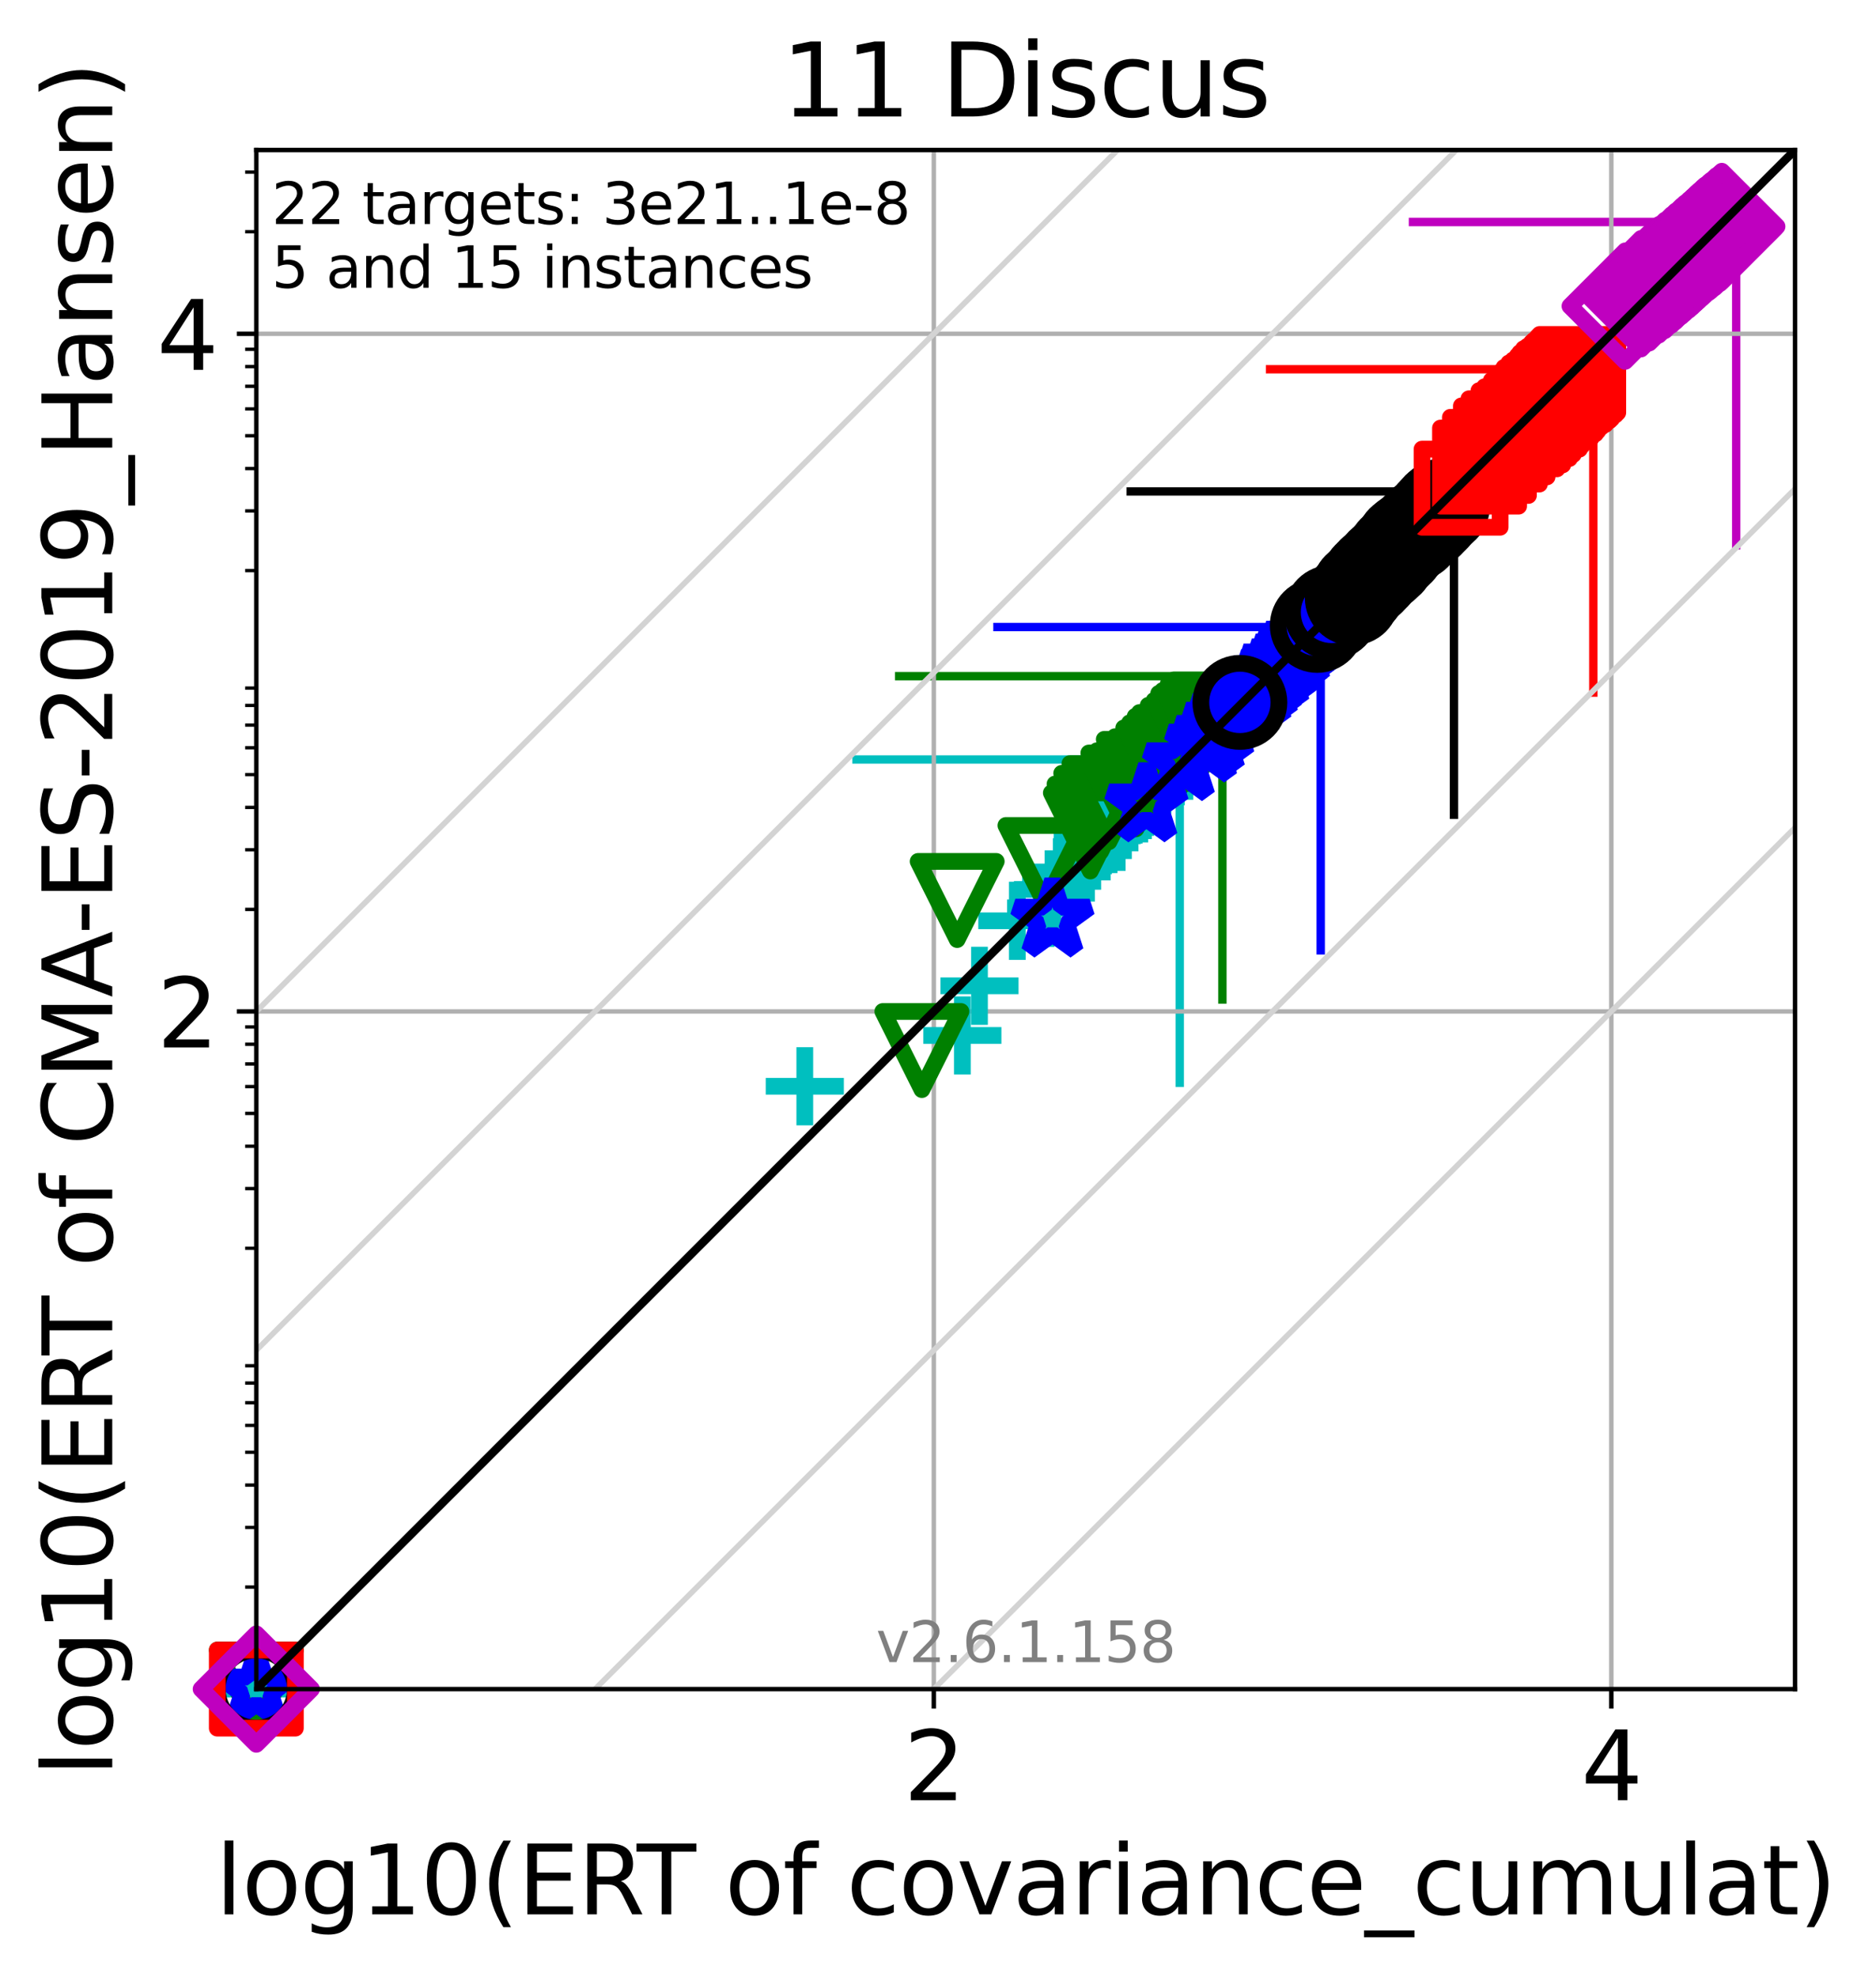 <?xml version="1.0" encoding="utf-8" standalone="no"?>
<!DOCTYPE svg PUBLIC "-//W3C//DTD SVG 1.1//EN"
  "http://www.w3.org/Graphics/SVG/1.1/DTD/svg11.dtd">
<svg xmlns:xlink="http://www.w3.org/1999/xlink" width="336.247pt" height="354.256pt" viewBox="0 0 336.247 354.256" xmlns="http://www.w3.org/2000/svg" version="1.1">
 <defs>
  <style type="text/css">*{stroke-linejoin: round; stroke-linecap: butt}</style>
 </defs>
 <g id="figure_1">
  <g id="patch_1">
   <path d="M 0 354.256 
L 336.247 354.256 
L 336.247 0 
L 0 0 
z
" style="fill: #ffffff"/>
  </g>
  <g id="axes_1">
   <g id="patch_2">
    <path d="M 45.942 302.677 
L 321.742 302.677 
L 321.742 26.877 
L 45.942 26.877 
z
" style="fill: #ffffff"/>
   </g>
   <g id="line2d_1">
    <path d="M 211.451 194.038 
L 211.451 136.1 
" clip-path="url(#p740b2ab063)" style="fill: none; stroke: #00bfbf; stroke-width: 1.5; stroke-linecap: square"/>
   </g>
   <g id="line2d_2">
    <path d="M 153.512 136.1 
L 211.451 136.1 
" clip-path="url(#p740b2ab063)" style="fill: none; stroke: #00bfbf; stroke-width: 1.5; stroke-linecap: square"/>
   </g>
   <g id="line2d_3">
    <path d="M 219.098 179.106 
L 219.098 121.167 
" clip-path="url(#p740b2ab063)" style="fill: none; stroke: #008000; stroke-width: 1.5; stroke-linecap: square"/>
   </g>
   <g id="line2d_4">
    <path d="M 161.16 121.167 
L 219.098 121.167 
" clip-path="url(#p740b2ab063)" style="fill: none; stroke: #008000; stroke-width: 1.5; stroke-linecap: square"/>
   </g>
   <g id="line2d_5">
    <path d="M 236.719 170.299 
L 236.719 112.36 
" clip-path="url(#p740b2ab063)" style="fill: none; stroke: #0000ff; stroke-width: 1.5; stroke-linecap: square"/>
   </g>
   <g id="line2d_6">
    <path d="M 178.78 112.36 
L 236.719 112.36 
" clip-path="url(#p740b2ab063)" style="fill: none; stroke: #0000ff; stroke-width: 1.5; stroke-linecap: square"/>
   </g>
   <g id="line2d_7">
    <path d="M 260.609 146.002 
L 260.609 88.064 
" clip-path="url(#p740b2ab063)" style="fill: none; stroke: #000000; stroke-width: 1.5; stroke-linecap: square"/>
   </g>
   <g id="line2d_8">
    <path d="M 202.671 88.064 
L 260.609 88.064 
" clip-path="url(#p740b2ab063)" style="fill: none; stroke: #000000; stroke-width: 1.5; stroke-linecap: square"/>
   </g>
   <g id="line2d_9">
    <path d="M 285.576 124.105 
L 285.576 66.166 
" clip-path="url(#p740b2ab063)" style="fill: none; stroke: #ff0000; stroke-width: 1.5; stroke-linecap: square"/>
   </g>
   <g id="line2d_10">
    <path d="M 227.637 66.166 
L 285.576 66.166 
" clip-path="url(#p740b2ab063)" style="fill: none; stroke: #ff0000; stroke-width: 1.5; stroke-linecap: square"/>
   </g>
   <g id="line2d_11">
    <path d="M 311.193 97.722 
L 311.193 39.784 
" clip-path="url(#p740b2ab063)" style="fill: none; stroke: #bf00bf; stroke-width: 1.5; stroke-linecap: square"/>
   </g>
   <g id="line2d_12">
    <path d="M 253.255 39.784 
L 311.193 39.784 
" clip-path="url(#p740b2ab063)" style="fill: none; stroke: #bf00bf; stroke-width: 1.5; stroke-linecap: square"/>
   </g>
   <g id="matplotlib.axis_1">
    <g id="xtick_1">
     <g id="line2d_13">
      <path d="M 167.376 302.677 
L 167.376 26.877 
" clip-path="url(#p740b2ab063)" style="fill: none; stroke: #b0b0b0; stroke-width: 0.8; stroke-linecap: square"/>
     </g>
     <g id="line2d_14">
      <defs>
       <path id="me0fa5a0271" d="M 0 0 
L 0 3.5 
" style="stroke: #000000; stroke-width: 0.8"/>
      </defs>
      <g>
       <use xlink:href="#me0fa5a0271" x="167.376" y="302.677" style="stroke: #000000; stroke-width: 0.8"/>
      </g>
     </g>
     <g id="text_1">
      <!-- 2 -->
      <g transform="translate(161.968 322.595)scale(0.17 -0.17)">
       <defs>
        <path id="DejaVuSans-32" d="M 1228 531 
L 3431 531 
L 3431 0 
L 469 0 
L 469 531 
Q 828 903 1448 1529 
Q 2069 2156 2228 2338 
Q 2531 2678 2651 2914 
Q 2772 3150 2772 3378 
Q 2772 3750 2511 3984 
Q 2250 4219 1831 4219 
Q 1534 4219 1204 4116 
Q 875 4013 500 3803 
L 500 4441 
Q 881 4594 1212 4672 
Q 1544 4750 1819 4750 
Q 2544 4750 2975 4387 
Q 3406 4025 3406 3419 
Q 3406 3131 3298 2873 
Q 3191 2616 2906 2266 
Q 2828 2175 2409 1742 
Q 1991 1309 1228 531 
z
" transform="scale(0.016)"/>
       </defs>
       <use xlink:href="#DejaVuSans-32"/>
      </g>
     </g>
    </g>
    <g id="xtick_2">
     <g id="line2d_15">
      <path d="M 288.809 302.677 
L 288.809 26.877 
" clip-path="url(#p740b2ab063)" style="fill: none; stroke: #b0b0b0; stroke-width: 0.8; stroke-linecap: square"/>
     </g>
     <g id="line2d_16">
      <g>
       <use xlink:href="#me0fa5a0271" x="288.809" y="302.677" style="stroke: #000000; stroke-width: 0.8"/>
      </g>
     </g>
     <g id="text_2">
      <!-- 4 -->
      <g transform="translate(283.401 322.595)scale(0.17 -0.17)">
       <defs>
        <path id="DejaVuSans-34" d="M 2419 4116 
L 825 1625 
L 2419 1625 
L 2419 4116 
z
M 2253 4666 
L 3047 4666 
L 3047 1625 
L 3713 1625 
L 3713 1100 
L 3047 1100 
L 3047 0 
L 2419 0 
L 2419 1100 
L 313 1100 
L 313 1709 
L 2253 4666 
z
" transform="scale(0.016)"/>
       </defs>
       <use xlink:href="#DejaVuSans-34"/>
      </g>
     </g>
    </g>
    <g id="text_3">
     <!-- log10(ERT of covariance_cumulat) -->
     <g transform="translate(38.637 343.047)scale(0.17 -0.17)">
      <defs>
       <path id="DejaVuSans-6c" d="M 603 4863 
L 1178 4863 
L 1178 0 
L 603 0 
L 603 4863 
z
" transform="scale(0.016)"/>
       <path id="DejaVuSans-6f" d="M 1959 3097 
Q 1497 3097 1228 2736 
Q 959 2375 959 1747 
Q 959 1119 1226 758 
Q 1494 397 1959 397 
Q 2419 397 2687 759 
Q 2956 1122 2956 1747 
Q 2956 2369 2687 2733 
Q 2419 3097 1959 3097 
z
M 1959 3584 
Q 2709 3584 3137 3096 
Q 3566 2609 3566 1747 
Q 3566 888 3137 398 
Q 2709 -91 1959 -91 
Q 1206 -91 779 398 
Q 353 888 353 1747 
Q 353 2609 779 3096 
Q 1206 3584 1959 3584 
z
" transform="scale(0.016)"/>
       <path id="DejaVuSans-67" d="M 2906 1791 
Q 2906 2416 2648 2759 
Q 2391 3103 1925 3103 
Q 1463 3103 1205 2759 
Q 947 2416 947 1791 
Q 947 1169 1205 825 
Q 1463 481 1925 481 
Q 2391 481 2648 825 
Q 2906 1169 2906 1791 
z
M 3481 434 
Q 3481 -459 3084 -895 
Q 2688 -1331 1869 -1331 
Q 1566 -1331 1297 -1286 
Q 1028 -1241 775 -1147 
L 775 -588 
Q 1028 -725 1275 -790 
Q 1522 -856 1778 -856 
Q 2344 -856 2625 -561 
Q 2906 -266 2906 331 
L 2906 616 
Q 2728 306 2450 153 
Q 2172 0 1784 0 
Q 1141 0 747 490 
Q 353 981 353 1791 
Q 353 2603 747 3093 
Q 1141 3584 1784 3584 
Q 2172 3584 2450 3431 
Q 2728 3278 2906 2969 
L 2906 3500 
L 3481 3500 
L 3481 434 
z
" transform="scale(0.016)"/>
       <path id="DejaVuSans-31" d="M 794 531 
L 1825 531 
L 1825 4091 
L 703 3866 
L 703 4441 
L 1819 4666 
L 2450 4666 
L 2450 531 
L 3481 531 
L 3481 0 
L 794 0 
L 794 531 
z
" transform="scale(0.016)"/>
       <path id="DejaVuSans-30" d="M 2034 4250 
Q 1547 4250 1301 3770 
Q 1056 3291 1056 2328 
Q 1056 1369 1301 889 
Q 1547 409 2034 409 
Q 2525 409 2770 889 
Q 3016 1369 3016 2328 
Q 3016 3291 2770 3770 
Q 2525 4250 2034 4250 
z
M 2034 4750 
Q 2819 4750 3233 4129 
Q 3647 3509 3647 2328 
Q 3647 1150 3233 529 
Q 2819 -91 2034 -91 
Q 1250 -91 836 529 
Q 422 1150 422 2328 
Q 422 3509 836 4129 
Q 1250 4750 2034 4750 
z
" transform="scale(0.016)"/>
       <path id="DejaVuSans-28" d="M 1984 4856 
Q 1566 4138 1362 3434 
Q 1159 2731 1159 2009 
Q 1159 1288 1364 580 
Q 1569 -128 1984 -844 
L 1484 -844 
Q 1016 -109 783 600 
Q 550 1309 550 2009 
Q 550 2706 781 3412 
Q 1013 4119 1484 4856 
L 1984 4856 
z
" transform="scale(0.016)"/>
       <path id="DejaVuSans-45" d="M 628 4666 
L 3578 4666 
L 3578 4134 
L 1259 4134 
L 1259 2753 
L 3481 2753 
L 3481 2222 
L 1259 2222 
L 1259 531 
L 3634 531 
L 3634 0 
L 628 0 
L 628 4666 
z
" transform="scale(0.016)"/>
       <path id="DejaVuSans-52" d="M 2841 2188 
Q 3044 2119 3236 1894 
Q 3428 1669 3622 1275 
L 4263 0 
L 3584 0 
L 2988 1197 
Q 2756 1666 2539 1819 
Q 2322 1972 1947 1972 
L 1259 1972 
L 1259 0 
L 628 0 
L 628 4666 
L 2053 4666 
Q 2853 4666 3247 4331 
Q 3641 3997 3641 3322 
Q 3641 2881 3436 2590 
Q 3231 2300 2841 2188 
z
M 1259 4147 
L 1259 2491 
L 2053 2491 
Q 2509 2491 2742 2702 
Q 2975 2913 2975 3322 
Q 2975 3731 2742 3939 
Q 2509 4147 2053 4147 
L 1259 4147 
z
" transform="scale(0.016)"/>
       <path id="DejaVuSans-54" d="M -19 4666 
L 3928 4666 
L 3928 4134 
L 2272 4134 
L 2272 0 
L 1638 0 
L 1638 4134 
L -19 4134 
L -19 4666 
z
" transform="scale(0.016)"/>
       <path id="DejaVuSans-20" transform="scale(0.016)"/>
       <path id="DejaVuSans-66" d="M 2375 4863 
L 2375 4384 
L 1825 4384 
Q 1516 4384 1395 4259 
Q 1275 4134 1275 3809 
L 1275 3500 
L 2222 3500 
L 2222 3053 
L 1275 3053 
L 1275 0 
L 697 0 
L 697 3053 
L 147 3053 
L 147 3500 
L 697 3500 
L 697 3744 
Q 697 4328 969 4595 
Q 1241 4863 1831 4863 
L 2375 4863 
z
" transform="scale(0.016)"/>
       <path id="DejaVuSans-63" d="M 3122 3366 
L 3122 2828 
Q 2878 2963 2633 3030 
Q 2388 3097 2138 3097 
Q 1578 3097 1268 2742 
Q 959 2388 959 1747 
Q 959 1106 1268 751 
Q 1578 397 2138 397 
Q 2388 397 2633 464 
Q 2878 531 3122 666 
L 3122 134 
Q 2881 22 2623 -34 
Q 2366 -91 2075 -91 
Q 1284 -91 818 406 
Q 353 903 353 1747 
Q 353 2603 823 3093 
Q 1294 3584 2113 3584 
Q 2378 3584 2631 3529 
Q 2884 3475 3122 3366 
z
" transform="scale(0.016)"/>
       <path id="DejaVuSans-76" d="M 191 3500 
L 800 3500 
L 1894 563 
L 2988 3500 
L 3597 3500 
L 2284 0 
L 1503 0 
L 191 3500 
z
" transform="scale(0.016)"/>
       <path id="DejaVuSans-61" d="M 2194 1759 
Q 1497 1759 1228 1600 
Q 959 1441 959 1056 
Q 959 750 1161 570 
Q 1363 391 1709 391 
Q 2188 391 2477 730 
Q 2766 1069 2766 1631 
L 2766 1759 
L 2194 1759 
z
M 3341 1997 
L 3341 0 
L 2766 0 
L 2766 531 
Q 2569 213 2275 61 
Q 1981 -91 1556 -91 
Q 1019 -91 701 211 
Q 384 513 384 1019 
Q 384 1609 779 1909 
Q 1175 2209 1959 2209 
L 2766 2209 
L 2766 2266 
Q 2766 2663 2505 2880 
Q 2244 3097 1772 3097 
Q 1472 3097 1187 3025 
Q 903 2953 641 2809 
L 641 3341 
Q 956 3463 1253 3523 
Q 1550 3584 1831 3584 
Q 2591 3584 2966 3190 
Q 3341 2797 3341 1997 
z
" transform="scale(0.016)"/>
       <path id="DejaVuSans-72" d="M 2631 2963 
Q 2534 3019 2420 3045 
Q 2306 3072 2169 3072 
Q 1681 3072 1420 2755 
Q 1159 2438 1159 1844 
L 1159 0 
L 581 0 
L 581 3500 
L 1159 3500 
L 1159 2956 
Q 1341 3275 1631 3429 
Q 1922 3584 2338 3584 
Q 2397 3584 2469 3576 
Q 2541 3569 2628 3553 
L 2631 2963 
z
" transform="scale(0.016)"/>
       <path id="DejaVuSans-69" d="M 603 3500 
L 1178 3500 
L 1178 0 
L 603 0 
L 603 3500 
z
M 603 4863 
L 1178 4863 
L 1178 4134 
L 603 4134 
L 603 4863 
z
" transform="scale(0.016)"/>
       <path id="DejaVuSans-6e" d="M 3513 2113 
L 3513 0 
L 2938 0 
L 2938 2094 
Q 2938 2591 2744 2837 
Q 2550 3084 2163 3084 
Q 1697 3084 1428 2787 
Q 1159 2491 1159 1978 
L 1159 0 
L 581 0 
L 581 3500 
L 1159 3500 
L 1159 2956 
Q 1366 3272 1645 3428 
Q 1925 3584 2291 3584 
Q 2894 3584 3203 3211 
Q 3513 2838 3513 2113 
z
" transform="scale(0.016)"/>
       <path id="DejaVuSans-65" d="M 3597 1894 
L 3597 1613 
L 953 1613 
Q 991 1019 1311 708 
Q 1631 397 2203 397 
Q 2534 397 2845 478 
Q 3156 559 3463 722 
L 3463 178 
Q 3153 47 2828 -22 
Q 2503 -91 2169 -91 
Q 1331 -91 842 396 
Q 353 884 353 1716 
Q 353 2575 817 3079 
Q 1281 3584 2069 3584 
Q 2775 3584 3186 3129 
Q 3597 2675 3597 1894 
z
M 3022 2063 
Q 3016 2534 2758 2815 
Q 2500 3097 2075 3097 
Q 1594 3097 1305 2825 
Q 1016 2553 972 2059 
L 3022 2063 
z
" transform="scale(0.016)"/>
       <path id="DejaVuSans-5f" d="M 3263 -1063 
L 3263 -1509 
L -63 -1509 
L -63 -1063 
L 3263 -1063 
z
" transform="scale(0.016)"/>
       <path id="DejaVuSans-75" d="M 544 1381 
L 544 3500 
L 1119 3500 
L 1119 1403 
Q 1119 906 1312 657 
Q 1506 409 1894 409 
Q 2359 409 2629 706 
Q 2900 1003 2900 1516 
L 2900 3500 
L 3475 3500 
L 3475 0 
L 2900 0 
L 2900 538 
Q 2691 219 2414 64 
Q 2138 -91 1772 -91 
Q 1169 -91 856 284 
Q 544 659 544 1381 
z
M 1991 3584 
L 1991 3584 
z
" transform="scale(0.016)"/>
       <path id="DejaVuSans-6d" d="M 3328 2828 
Q 3544 3216 3844 3400 
Q 4144 3584 4550 3584 
Q 5097 3584 5394 3201 
Q 5691 2819 5691 2113 
L 5691 0 
L 5113 0 
L 5113 2094 
Q 5113 2597 4934 2840 
Q 4756 3084 4391 3084 
Q 3944 3084 3684 2787 
Q 3425 2491 3425 1978 
L 3425 0 
L 2847 0 
L 2847 2094 
Q 2847 2600 2669 2842 
Q 2491 3084 2119 3084 
Q 1678 3084 1418 2786 
Q 1159 2488 1159 1978 
L 1159 0 
L 581 0 
L 581 3500 
L 1159 3500 
L 1159 2956 
Q 1356 3278 1631 3431 
Q 1906 3584 2284 3584 
Q 2666 3584 2933 3390 
Q 3200 3197 3328 2828 
z
" transform="scale(0.016)"/>
       <path id="DejaVuSans-74" d="M 1172 4494 
L 1172 3500 
L 2356 3500 
L 2356 3053 
L 1172 3053 
L 1172 1153 
Q 1172 725 1289 603 
Q 1406 481 1766 481 
L 2356 481 
L 2356 0 
L 1766 0 
Q 1100 0 847 248 
Q 594 497 594 1153 
L 594 3053 
L 172 3053 
L 172 3500 
L 594 3500 
L 594 4494 
L 1172 4494 
z
" transform="scale(0.016)"/>
       <path id="DejaVuSans-29" d="M 513 4856 
L 1013 4856 
Q 1481 4119 1714 3412 
Q 1947 2706 1947 2009 
Q 1947 1309 1714 600 
Q 1481 -109 1013 -844 
L 513 -844 
Q 928 -128 1133 580 
Q 1338 1288 1338 2009 
Q 1338 2731 1133 3434 
Q 928 4138 513 4856 
z
" transform="scale(0.016)"/>
      </defs>
      <use xlink:href="#DejaVuSans-6c"/>
      <use xlink:href="#DejaVuSans-6f" x="27.783"/>
      <use xlink:href="#DejaVuSans-67" x="88.965"/>
      <use xlink:href="#DejaVuSans-31" x="152.441"/>
      <use xlink:href="#DejaVuSans-30" x="216.064"/>
      <use xlink:href="#DejaVuSans-28" x="279.688"/>
      <use xlink:href="#DejaVuSans-45" x="318.701"/>
      <use xlink:href="#DejaVuSans-52" x="381.885"/>
      <use xlink:href="#DejaVuSans-54" x="444.117"/>
      <use xlink:href="#DejaVuSans-20" x="505.201"/>
      <use xlink:href="#DejaVuSans-6f" x="536.988"/>
      <use xlink:href="#DejaVuSans-66" x="598.17"/>
      <use xlink:href="#DejaVuSans-20" x="633.375"/>
      <use xlink:href="#DejaVuSans-63" x="665.162"/>
      <use xlink:href="#DejaVuSans-6f" x="720.143"/>
      <use xlink:href="#DejaVuSans-76" x="781.324"/>
      <use xlink:href="#DejaVuSans-61" x="840.504"/>
      <use xlink:href="#DejaVuSans-72" x="901.783"/>
      <use xlink:href="#DejaVuSans-69" x="942.896"/>
      <use xlink:href="#DejaVuSans-61" x="970.68"/>
      <use xlink:href="#DejaVuSans-6e" x="1031.959"/>
      <use xlink:href="#DejaVuSans-63" x="1095.338"/>
      <use xlink:href="#DejaVuSans-65" x="1150.318"/>
      <use xlink:href="#DejaVuSans-5f" x="1211.842"/>
      <use xlink:href="#DejaVuSans-63" x="1261.842"/>
      <use xlink:href="#DejaVuSans-75" x="1316.822"/>
      <use xlink:href="#DejaVuSans-6d" x="1380.201"/>
      <use xlink:href="#DejaVuSans-75" x="1477.613"/>
      <use xlink:href="#DejaVuSans-6c" x="1540.992"/>
      <use xlink:href="#DejaVuSans-61" x="1568.775"/>
      <use xlink:href="#DejaVuSans-74" x="1630.055"/>
      <use xlink:href="#DejaVuSans-29" x="1669.264"/>
     </g>
    </g>
   </g>
   <g id="matplotlib.axis_2">
    <g id="ytick_1">
     <g id="line2d_17">
      <path d="M 45.942 181.243 
L 321.742 181.243 
" clip-path="url(#p740b2ab063)" style="fill: none; stroke: #b0b0b0; stroke-width: 0.8; stroke-linecap: square"/>
     </g>
     <g id="line2d_18">
      <defs>
       <path id="md47cc21ffb" d="M 0 0 
L -3.5 0 
" style="stroke: #000000; stroke-width: 0.8"/>
      </defs>
      <g>
       <use xlink:href="#md47cc21ffb" x="45.942" y="181.243" style="stroke: #000000; stroke-width: 0.8"/>
      </g>
     </g>
     <g id="text_4">
      <!-- 2 -->
      <g transform="translate(28.126 187.702)scale(0.17 -0.17)">
       <use xlink:href="#DejaVuSans-32"/>
      </g>
     </g>
    </g>
    <g id="ytick_2">
     <g id="line2d_19">
      <path d="M 45.942 59.81 
L 321.742 59.81 
" clip-path="url(#p740b2ab063)" style="fill: none; stroke: #b0b0b0; stroke-width: 0.8; stroke-linecap: square"/>
     </g>
     <g id="line2d_20">
      <g>
       <use xlink:href="#md47cc21ffb" x="45.942" y="59.81" style="stroke: #000000; stroke-width: 0.8"/>
      </g>
     </g>
     <g id="text_5">
      <!-- 4 -->
      <g transform="translate(28.126 66.268)scale(0.17 -0.17)">
       <use xlink:href="#DejaVuSans-34"/>
      </g>
     </g>
    </g>
    <g id="ytick_3">
     <g id="line2d_21">
      <defs>
       <path id="m04b66b485d" d="M 0 0 
L -2 0 
" style="stroke: #000000; stroke-width: 0.6"/>
      </defs>
      <g>
       <use xlink:href="#m04b66b485d" x="45.942" y="284.4" style="stroke: #000000; stroke-width: 0.6"/>
      </g>
     </g>
    </g>
    <g id="ytick_4">
     <g id="line2d_22">
      <g>
       <use xlink:href="#m04b66b485d" x="45.942" y="273.708" style="stroke: #000000; stroke-width: 0.6"/>
      </g>
     </g>
    </g>
    <g id="ytick_5">
     <g id="line2d_23">
      <g>
       <use xlink:href="#m04b66b485d" x="45.942" y="266.122" style="stroke: #000000; stroke-width: 0.6"/>
      </g>
     </g>
    </g>
    <g id="ytick_6">
     <g id="line2d_24">
      <g>
       <use xlink:href="#m04b66b485d" x="45.942" y="260.238" style="stroke: #000000; stroke-width: 0.6"/>
      </g>
     </g>
    </g>
    <g id="ytick_7">
     <g id="line2d_25">
      <g>
       <use xlink:href="#m04b66b485d" x="45.942" y="255.43" style="stroke: #000000; stroke-width: 0.6"/>
      </g>
     </g>
    </g>
    <g id="ytick_8">
     <g id="line2d_26">
      <g>
       <use xlink:href="#m04b66b485d" x="45.942" y="251.365" style="stroke: #000000; stroke-width: 0.6"/>
      </g>
     </g>
    </g>
    <g id="ytick_9">
     <g id="line2d_27">
      <g>
       <use xlink:href="#m04b66b485d" x="45.942" y="247.844" style="stroke: #000000; stroke-width: 0.6"/>
      </g>
     </g>
    </g>
    <g id="ytick_10">
     <g id="line2d_28">
      <g>
       <use xlink:href="#m04b66b485d" x="45.942" y="244.739" style="stroke: #000000; stroke-width: 0.6"/>
      </g>
     </g>
    </g>
    <g id="ytick_11">
     <g id="line2d_29">
      <g>
       <use xlink:href="#m04b66b485d" x="45.942" y="223.683" style="stroke: #000000; stroke-width: 0.6"/>
      </g>
     </g>
    </g>
    <g id="ytick_12">
     <g id="line2d_30">
      <g>
       <use xlink:href="#m04b66b485d" x="45.942" y="212.991" style="stroke: #000000; stroke-width: 0.6"/>
      </g>
     </g>
    </g>
    <g id="ytick_13">
     <g id="line2d_31">
      <g>
       <use xlink:href="#m04b66b485d" x="45.942" y="205.405" style="stroke: #000000; stroke-width: 0.6"/>
      </g>
     </g>
    </g>
    <g id="ytick_14">
     <g id="line2d_32">
      <g>
       <use xlink:href="#m04b66b485d" x="45.942" y="199.521" style="stroke: #000000; stroke-width: 0.6"/>
      </g>
     </g>
    </g>
    <g id="ytick_15">
     <g id="line2d_33">
      <g>
       <use xlink:href="#m04b66b485d" x="45.942" y="194.713" style="stroke: #000000; stroke-width: 0.6"/>
      </g>
     </g>
    </g>
    <g id="ytick_16">
     <g id="line2d_34">
      <g>
       <use xlink:href="#m04b66b485d" x="45.942" y="190.649" style="stroke: #000000; stroke-width: 0.6"/>
      </g>
     </g>
    </g>
    <g id="ytick_17">
     <g id="line2d_35">
      <g>
       <use xlink:href="#m04b66b485d" x="45.942" y="187.128" style="stroke: #000000; stroke-width: 0.6"/>
      </g>
     </g>
    </g>
    <g id="ytick_18">
     <g id="line2d_36">
      <g>
       <use xlink:href="#m04b66b485d" x="45.942" y="184.022" style="stroke: #000000; stroke-width: 0.6"/>
      </g>
     </g>
    </g>
    <g id="ytick_19">
     <g id="line2d_37">
      <g>
       <use xlink:href="#m04b66b485d" x="45.942" y="162.966" style="stroke: #000000; stroke-width: 0.6"/>
      </g>
     </g>
    </g>
    <g id="ytick_20">
     <g id="line2d_38">
      <g>
       <use xlink:href="#m04b66b485d" x="45.942" y="152.274" style="stroke: #000000; stroke-width: 0.6"/>
      </g>
     </g>
    </g>
    <g id="ytick_21">
     <g id="line2d_39">
      <g>
       <use xlink:href="#m04b66b485d" x="45.942" y="144.688" style="stroke: #000000; stroke-width: 0.6"/>
      </g>
     </g>
    </g>
    <g id="ytick_22">
     <g id="line2d_40">
      <g>
       <use xlink:href="#m04b66b485d" x="45.942" y="138.804" style="stroke: #000000; stroke-width: 0.6"/>
      </g>
     </g>
    </g>
    <g id="ytick_23">
     <g id="line2d_41">
      <g>
       <use xlink:href="#m04b66b485d" x="45.942" y="133.997" style="stroke: #000000; stroke-width: 0.6"/>
      </g>
     </g>
    </g>
    <g id="ytick_24">
     <g id="line2d_42">
      <g>
       <use xlink:href="#m04b66b485d" x="45.942" y="129.932" style="stroke: #000000; stroke-width: 0.6"/>
      </g>
     </g>
    </g>
    <g id="ytick_25">
     <g id="line2d_43">
      <g>
       <use xlink:href="#m04b66b485d" x="45.942" y="126.411" style="stroke: #000000; stroke-width: 0.6"/>
      </g>
     </g>
    </g>
    <g id="ytick_26">
     <g id="line2d_44">
      <g>
       <use xlink:href="#m04b66b485d" x="45.942" y="123.305" style="stroke: #000000; stroke-width: 0.6"/>
      </g>
     </g>
    </g>
    <g id="ytick_27">
     <g id="line2d_45">
      <g>
       <use xlink:href="#m04b66b485d" x="45.942" y="102.249" style="stroke: #000000; stroke-width: 0.6"/>
      </g>
     </g>
    </g>
    <g id="ytick_28">
     <g id="line2d_46">
      <g>
       <use xlink:href="#m04b66b485d" x="45.942" y="91.557" style="stroke: #000000; stroke-width: 0.6"/>
      </g>
     </g>
    </g>
    <g id="ytick_29">
     <g id="line2d_47">
      <g>
       <use xlink:href="#m04b66b485d" x="45.942" y="83.971" style="stroke: #000000; stroke-width: 0.6"/>
      </g>
     </g>
    </g>
    <g id="ytick_30">
     <g id="line2d_48">
      <g>
       <use xlink:href="#m04b66b485d" x="45.942" y="78.087" style="stroke: #000000; stroke-width: 0.6"/>
      </g>
     </g>
    </g>
    <g id="ytick_31">
     <g id="line2d_49">
      <g>
       <use xlink:href="#m04b66b485d" x="45.942" y="73.28" style="stroke: #000000; stroke-width: 0.6"/>
      </g>
     </g>
    </g>
    <g id="ytick_32">
     <g id="line2d_50">
      <g>
       <use xlink:href="#m04b66b485d" x="45.942" y="69.215" style="stroke: #000000; stroke-width: 0.6"/>
      </g>
     </g>
    </g>
    <g id="ytick_33">
     <g id="line2d_51">
      <g>
       <use xlink:href="#m04b66b485d" x="45.942" y="65.694" style="stroke: #000000; stroke-width: 0.6"/>
      </g>
     </g>
    </g>
    <g id="ytick_34">
     <g id="line2d_52">
      <g>
       <use xlink:href="#m04b66b485d" x="45.942" y="62.588" style="stroke: #000000; stroke-width: 0.6"/>
      </g>
     </g>
    </g>
    <g id="ytick_35">
     <g id="line2d_53">
      <g>
       <use xlink:href="#m04b66b485d" x="45.942" y="41.532" style="stroke: #000000; stroke-width: 0.6"/>
      </g>
     </g>
    </g>
    <g id="ytick_36">
     <g id="line2d_54">
      <g>
       <use xlink:href="#m04b66b485d" x="45.942" y="30.84" style="stroke: #000000; stroke-width: 0.6"/>
      </g>
     </g>
    </g>
    <g id="text_6">
     <!-- log10(ERT of CMA-ES-2019_Hansen) -->
     <g transform="translate(20.117 318.342)rotate(-90)scale(0.17 -0.17)">
      <defs>
       <path id="DejaVuSans-43" d="M 4122 4306 
L 4122 3641 
Q 3803 3938 3442 4084 
Q 3081 4231 2675 4231 
Q 1875 4231 1450 3742 
Q 1025 3253 1025 2328 
Q 1025 1406 1450 917 
Q 1875 428 2675 428 
Q 3081 428 3442 575 
Q 3803 722 4122 1019 
L 4122 359 
Q 3791 134 3420 21 
Q 3050 -91 2638 -91 
Q 1578 -91 968 557 
Q 359 1206 359 2328 
Q 359 3453 968 4101 
Q 1578 4750 2638 4750 
Q 3056 4750 3426 4639 
Q 3797 4528 4122 4306 
z
" transform="scale(0.016)"/>
       <path id="DejaVuSans-4d" d="M 628 4666 
L 1569 4666 
L 2759 1491 
L 3956 4666 
L 4897 4666 
L 4897 0 
L 4281 0 
L 4281 4097 
L 3078 897 
L 2444 897 
L 1241 4097 
L 1241 0 
L 628 0 
L 628 4666 
z
" transform="scale(0.016)"/>
       <path id="DejaVuSans-41" d="M 2188 4044 
L 1331 1722 
L 3047 1722 
L 2188 4044 
z
M 1831 4666 
L 2547 4666 
L 4325 0 
L 3669 0 
L 3244 1197 
L 1141 1197 
L 716 0 
L 50 0 
L 1831 4666 
z
" transform="scale(0.016)"/>
       <path id="DejaVuSans-2d" d="M 313 2009 
L 1997 2009 
L 1997 1497 
L 313 1497 
L 313 2009 
z
" transform="scale(0.016)"/>
       <path id="DejaVuSans-53" d="M 3425 4513 
L 3425 3897 
Q 3066 4069 2747 4153 
Q 2428 4238 2131 4238 
Q 1616 4238 1336 4038 
Q 1056 3838 1056 3469 
Q 1056 3159 1242 3001 
Q 1428 2844 1947 2747 
L 2328 2669 
Q 3034 2534 3370 2195 
Q 3706 1856 3706 1288 
Q 3706 609 3251 259 
Q 2797 -91 1919 -91 
Q 1588 -91 1214 -16 
Q 841 59 441 206 
L 441 856 
Q 825 641 1194 531 
Q 1563 422 1919 422 
Q 2459 422 2753 634 
Q 3047 847 3047 1241 
Q 3047 1584 2836 1778 
Q 2625 1972 2144 2069 
L 1759 2144 
Q 1053 2284 737 2584 
Q 422 2884 422 3419 
Q 422 4038 858 4394 
Q 1294 4750 2059 4750 
Q 2388 4750 2728 4690 
Q 3069 4631 3425 4513 
z
" transform="scale(0.016)"/>
       <path id="DejaVuSans-39" d="M 703 97 
L 703 672 
Q 941 559 1184 500 
Q 1428 441 1663 441 
Q 2288 441 2617 861 
Q 2947 1281 2994 2138 
Q 2813 1869 2534 1725 
Q 2256 1581 1919 1581 
Q 1219 1581 811 2004 
Q 403 2428 403 3163 
Q 403 3881 828 4315 
Q 1253 4750 1959 4750 
Q 2769 4750 3195 4129 
Q 3622 3509 3622 2328 
Q 3622 1225 3098 567 
Q 2575 -91 1691 -91 
Q 1453 -91 1209 -44 
Q 966 3 703 97 
z
M 1959 2075 
Q 2384 2075 2632 2365 
Q 2881 2656 2881 3163 
Q 2881 3666 2632 3958 
Q 2384 4250 1959 4250 
Q 1534 4250 1286 3958 
Q 1038 3666 1038 3163 
Q 1038 2656 1286 2365 
Q 1534 2075 1959 2075 
z
" transform="scale(0.016)"/>
       <path id="DejaVuSans-48" d="M 628 4666 
L 1259 4666 
L 1259 2753 
L 3553 2753 
L 3553 4666 
L 4184 4666 
L 4184 0 
L 3553 0 
L 3553 2222 
L 1259 2222 
L 1259 0 
L 628 0 
L 628 4666 
z
" transform="scale(0.016)"/>
       <path id="DejaVuSans-73" d="M 2834 3397 
L 2834 2853 
Q 2591 2978 2328 3040 
Q 2066 3103 1784 3103 
Q 1356 3103 1142 2972 
Q 928 2841 928 2578 
Q 928 2378 1081 2264 
Q 1234 2150 1697 2047 
L 1894 2003 
Q 2506 1872 2764 1633 
Q 3022 1394 3022 966 
Q 3022 478 2636 193 
Q 2250 -91 1575 -91 
Q 1294 -91 989 -36 
Q 684 19 347 128 
L 347 722 
Q 666 556 975 473 
Q 1284 391 1588 391 
Q 1994 391 2212 530 
Q 2431 669 2431 922 
Q 2431 1156 2273 1281 
Q 2116 1406 1581 1522 
L 1381 1569 
Q 847 1681 609 1914 
Q 372 2147 372 2553 
Q 372 3047 722 3315 
Q 1072 3584 1716 3584 
Q 2034 3584 2315 3537 
Q 2597 3491 2834 3397 
z
" transform="scale(0.016)"/>
      </defs>
      <use xlink:href="#DejaVuSans-6c"/>
      <use xlink:href="#DejaVuSans-6f" x="27.783"/>
      <use xlink:href="#DejaVuSans-67" x="88.965"/>
      <use xlink:href="#DejaVuSans-31" x="152.441"/>
      <use xlink:href="#DejaVuSans-30" x="216.064"/>
      <use xlink:href="#DejaVuSans-28" x="279.688"/>
      <use xlink:href="#DejaVuSans-45" x="318.701"/>
      <use xlink:href="#DejaVuSans-52" x="381.885"/>
      <use xlink:href="#DejaVuSans-54" x="444.117"/>
      <use xlink:href="#DejaVuSans-20" x="505.201"/>
      <use xlink:href="#DejaVuSans-6f" x="536.988"/>
      <use xlink:href="#DejaVuSans-66" x="598.17"/>
      <use xlink:href="#DejaVuSans-20" x="633.375"/>
      <use xlink:href="#DejaVuSans-43" x="665.162"/>
      <use xlink:href="#DejaVuSans-4d" x="734.986"/>
      <use xlink:href="#DejaVuSans-41" x="821.266"/>
      <use xlink:href="#DejaVuSans-2d" x="887.424"/>
      <use xlink:href="#DejaVuSans-45" x="923.508"/>
      <use xlink:href="#DejaVuSans-53" x="986.691"/>
      <use xlink:href="#DejaVuSans-2d" x="1050.168"/>
      <use xlink:href="#DejaVuSans-32" x="1086.252"/>
      <use xlink:href="#DejaVuSans-30" x="1149.875"/>
      <use xlink:href="#DejaVuSans-31" x="1213.498"/>
      <use xlink:href="#DejaVuSans-39" x="1277.121"/>
      <use xlink:href="#DejaVuSans-5f" x="1340.744"/>
      <use xlink:href="#DejaVuSans-48" x="1390.744"/>
      <use xlink:href="#DejaVuSans-61" x="1465.939"/>
      <use xlink:href="#DejaVuSans-6e" x="1527.219"/>
      <use xlink:href="#DejaVuSans-73" x="1590.598"/>
      <use xlink:href="#DejaVuSans-65" x="1642.697"/>
      <use xlink:href="#DejaVuSans-6e" x="1704.221"/>
      <use xlink:href="#DejaVuSans-29" x="1767.6"/>
     </g>
    </g>
   </g>
   <g id="line2d_55">
    <defs>
     <path id="m36bb78830b" d="M -7 0 
L 7 0 
M 0 7 
L 0 -7 
" style="stroke: #00bfbf; stroke-width: 3"/>
    </defs>
    <g>
     <use xlink:href="#m36bb78830b" x="45.942" y="302.677" style="fill-opacity: 0; stroke: #00bfbf; stroke-width: 3"/>
     <use xlink:href="#m36bb78830b" x="144.248" y="194.655" style="fill-opacity: 0; stroke: #00bfbf; stroke-width: 3"/>
     <use xlink:href="#m36bb78830b" x="172.489" y="185.55" style="fill-opacity: 0; stroke: #00bfbf; stroke-width: 3"/>
     <use xlink:href="#m36bb78830b" x="175.561" y="176.656" style="fill-opacity: 0; stroke: #00bfbf; stroke-width: 3"/>
     <use xlink:href="#m36bb78830b" x="182.342" y="165.003" style="fill-opacity: 0; stroke: #00bfbf; stroke-width: 3"/>
     <use xlink:href="#m36bb78830b" x="187.511" y="162.686" style="fill-opacity: 0; stroke: #00bfbf; stroke-width: 3"/>
     <use xlink:href="#m36bb78830b" x="188.736" y="159.38" style="fill-opacity: 0; stroke: #00bfbf; stroke-width: 3"/>
     <use xlink:href="#m36bb78830b" x="190.218" y="157.195" style="fill-opacity: 0; stroke: #00bfbf; stroke-width: 3"/>
     <use xlink:href="#m36bb78830b" x="192.08" y="156.258" style="fill-opacity: 0; stroke: #00bfbf; stroke-width: 3"/>
     <use xlink:href="#m36bb78830b" x="194.751" y="154.562" style="fill-opacity: 0; stroke: #00bfbf; stroke-width: 3"/>
     <use xlink:href="#m36bb78830b" x="195.866" y="152.433" style="fill-opacity: 0; stroke: #00bfbf; stroke-width: 3"/>
     <use xlink:href="#m36bb78830b" x="195.866" y="150.622" style="fill-opacity: 0; stroke: #00bfbf; stroke-width: 3"/>
     <use xlink:href="#m36bb78830b" x="197.798" y="149.655" style="fill-opacity: 0; stroke: #00bfbf; stroke-width: 3"/>
     <use xlink:href="#m36bb78830b" x="198.794" y="149.459" style="fill-opacity: 0; stroke: #00bfbf; stroke-width: 3"/>
     <use xlink:href="#m36bb78830b" x="200.061" y="147.741" style="fill-opacity: 0; stroke: #00bfbf; stroke-width: 3"/>
     <use xlink:href="#m36bb78830b" x="200.62" y="146.72" style="fill-opacity: 0; stroke: #00bfbf; stroke-width: 3"/>
     <use xlink:href="#m36bb78830b" x="202.551" y="145.559" style="fill-opacity: 0; stroke: #00bfbf; stroke-width: 3"/>
     <use xlink:href="#m36bb78830b" x="202.964" y="144.27" style="fill-opacity: 0; stroke: #00bfbf; stroke-width: 3"/>
     <use xlink:href="#m36bb78830b" x="204.952" y="143.36" style="fill-opacity: 0; stroke: #00bfbf; stroke-width: 3"/>
     <use xlink:href="#m36bb78830b" x="205.355" y="142.789" style="fill-opacity: 0; stroke: #00bfbf; stroke-width: 3"/>
     <use xlink:href="#m36bb78830b" x="206.884" y="141.814" style="fill-opacity: 0; stroke: #00bfbf; stroke-width: 3"/>
     <use xlink:href="#m36bb78830b" x="206.896" y="141.018" style="fill-opacity: 0; stroke: #00bfbf; stroke-width: 3"/>
    </g>
   </g>
   <g id="line2d_56">
    <defs>
     <path id="m3e9ea3c017" d="M -0 7 
L 7 -7 
L -7 -7 
z
" style="stroke: #008000; stroke-width: 3; stroke-linejoin: miter"/>
    </defs>
    <g>
     <use xlink:href="#m3e9ea3c017" x="45.942" y="302.677" style="fill-opacity: 0; stroke: #008000; stroke-width: 3; stroke-linejoin: miter"/>
     <use xlink:href="#m3e9ea3c017" x="165.234" y="188.25" style="fill-opacity: 0; stroke: #008000; stroke-width: 3; stroke-linejoin: miter"/>
     <use xlink:href="#m3e9ea3c017" x="171.561" y="161.363" style="fill-opacity: 0; stroke: #008000; stroke-width: 3; stroke-linejoin: miter"/>
     <use xlink:href="#m3e9ea3c017" x="187.289" y="154.922" style="fill-opacity: 0; stroke: #008000; stroke-width: 3; stroke-linejoin: miter"/>
     <use xlink:href="#m3e9ea3c017" x="195.433" y="149.082" style="fill-opacity: 0; stroke: #008000; stroke-width: 3; stroke-linejoin: miter"/>
     <use xlink:href="#m3e9ea3c017" x="196.098" y="147.496" style="fill-opacity: 0; stroke: #008000; stroke-width: 3; stroke-linejoin: miter"/>
     <use xlink:href="#m3e9ea3c017" x="197.294" y="145.578" style="fill-opacity: 0; stroke: #008000; stroke-width: 3; stroke-linejoin: miter"/>
     <use xlink:href="#m3e9ea3c017" x="198.762" y="143.836" style="fill-opacity: 0; stroke: #008000; stroke-width: 3; stroke-linejoin: miter"/>
     <use xlink:href="#m3e9ea3c017" x="202.159" y="141.936" style="fill-opacity: 0; stroke: #008000; stroke-width: 3; stroke-linejoin: miter"/>
     <use xlink:href="#m3e9ea3c017" x="203.612" y="141.528" style="fill-opacity: 0; stroke: #008000; stroke-width: 3; stroke-linejoin: miter"/>
     <use xlink:href="#m3e9ea3c017" x="204.927" y="139.484" style="fill-opacity: 0; stroke: #008000; stroke-width: 3; stroke-linejoin: miter"/>
     <use xlink:href="#m3e9ea3c017" x="206.848" y="139.016" style="fill-opacity: 0; stroke: #008000; stroke-width: 3; stroke-linejoin: miter"/>
     <use xlink:href="#m3e9ea3c017" x="208.407" y="137.451" style="fill-opacity: 0; stroke: #008000; stroke-width: 3; stroke-linejoin: miter"/>
     <use xlink:href="#m3e9ea3c017" x="209.454" y="136.535" style="fill-opacity: 0; stroke: #008000; stroke-width: 3; stroke-linejoin: miter"/>
     <use xlink:href="#m3e9ea3c017" x="210.471" y="135.368" style="fill-opacity: 0; stroke: #008000; stroke-width: 3; stroke-linejoin: miter"/>
     <use xlink:href="#m3e9ea3c017" x="211.212" y="134.694" style="fill-opacity: 0; stroke: #008000; stroke-width: 3; stroke-linejoin: miter"/>
     <use xlink:href="#m3e9ea3c017" x="212.803" y="133.391" style="fill-opacity: 0; stroke: #008000; stroke-width: 3; stroke-linejoin: miter"/>
     <use xlink:href="#m3e9ea3c017" x="213.856" y="132.51" style="fill-opacity: 0; stroke: #008000; stroke-width: 3; stroke-linejoin: miter"/>
     <use xlink:href="#m3e9ea3c017" x="214.684" y="131.258" style="fill-opacity: 0; stroke: #008000; stroke-width: 3; stroke-linejoin: miter"/>
     <use xlink:href="#m3e9ea3c017" x="215.402" y="130.722" style="fill-opacity: 0; stroke: #008000; stroke-width: 3; stroke-linejoin: miter"/>
     <use xlink:href="#m3e9ea3c017" x="216.407" y="129.498" style="fill-opacity: 0; stroke: #008000; stroke-width: 3; stroke-linejoin: miter"/>
     <use xlink:href="#m3e9ea3c017" x="217.438" y="128.828" style="fill-opacity: 0; stroke: #008000; stroke-width: 3; stroke-linejoin: miter"/>
    </g>
   </g>
   <g id="line2d_57">
    <defs>
     <path id="mf295109857" d="M 0 -7 
L -1.572 -2.163 
L -6.657 -2.163 
L -2.543 0.826 
L -4.114 5.663 
L -0 2.674 
L 4.114 5.663 
L 2.543 0.826 
L 6.657 -2.163 
L 1.572 -2.163 
z
" style="stroke: #0000ff; stroke-width: 3; stroke-linejoin: bevel"/>
    </defs>
    <g>
     <use xlink:href="#mf295109857" x="45.942" y="302.677" style="fill-opacity: 0; stroke: #0000ff; stroke-width: 3; stroke-linejoin: bevel"/>
     <use xlink:href="#mf295109857" x="188.642" y="164.719" style="fill-opacity: 0; stroke: #0000ff; stroke-width: 3; stroke-linejoin: bevel"/>
     <use xlink:href="#mf295109857" x="205.48" y="144.063" style="fill-opacity: 0; stroke: #0000ff; stroke-width: 3; stroke-linejoin: bevel"/>
     <use xlink:href="#mf295109857" x="212.203" y="136.681" style="fill-opacity: 0; stroke: #0000ff; stroke-width: 3; stroke-linejoin: bevel"/>
     <use xlink:href="#mf295109857" x="216.176" y="133.345" style="fill-opacity: 0; stroke: #0000ff; stroke-width: 3; stroke-linejoin: bevel"/>
     <use xlink:href="#mf295109857" x="217.579" y="131.786" style="fill-opacity: 0; stroke: #0000ff; stroke-width: 3; stroke-linejoin: bevel"/>
     <use xlink:href="#mf295109857" x="219.269" y="129.432" style="fill-opacity: 0; stroke: #0000ff; stroke-width: 3; stroke-linejoin: bevel"/>
     <use xlink:href="#mf295109857" x="220.471" y="127.851" style="fill-opacity: 0; stroke: #0000ff; stroke-width: 3; stroke-linejoin: bevel"/>
     <use xlink:href="#mf295109857" x="222.301" y="126.334" style="fill-opacity: 0; stroke: #0000ff; stroke-width: 3; stroke-linejoin: bevel"/>
     <use xlink:href="#mf295109857" x="223.751" y="125.4" style="fill-opacity: 0; stroke: #0000ff; stroke-width: 3; stroke-linejoin: bevel"/>
     <use xlink:href="#mf295109857" x="224.788" y="123.828" style="fill-opacity: 0; stroke: #0000ff; stroke-width: 3; stroke-linejoin: bevel"/>
     <use xlink:href="#mf295109857" x="225.922" y="123.186" style="fill-opacity: 0; stroke: #0000ff; stroke-width: 3; stroke-linejoin: bevel"/>
     <use xlink:href="#mf295109857" x="227.087" y="121.963" style="fill-opacity: 0; stroke: #0000ff; stroke-width: 3; stroke-linejoin: bevel"/>
     <use xlink:href="#mf295109857" x="227.785" y="121.068" style="fill-opacity: 0; stroke: #0000ff; stroke-width: 3; stroke-linejoin: bevel"/>
     <use xlink:href="#mf295109857" x="229.127" y="119.984" style="fill-opacity: 0; stroke: #0000ff; stroke-width: 3; stroke-linejoin: bevel"/>
     <use xlink:href="#mf295109857" x="229.559" y="118.987" style="fill-opacity: 0; stroke: #0000ff; stroke-width: 3; stroke-linejoin: bevel"/>
     <use xlink:href="#mf295109857" x="231.029" y="118.068" style="fill-opacity: 0; stroke: #0000ff; stroke-width: 3; stroke-linejoin: bevel"/>
     <use xlink:href="#mf295109857" x="231.732" y="117.198" style="fill-opacity: 0; stroke: #0000ff; stroke-width: 3; stroke-linejoin: bevel"/>
     <use xlink:href="#mf295109857" x="232.372" y="116.295" style="fill-opacity: 0; stroke: #0000ff; stroke-width: 3; stroke-linejoin: bevel"/>
     <use xlink:href="#mf295109857" x="232.861" y="115.906" style="fill-opacity: 0; stroke: #0000ff; stroke-width: 3; stroke-linejoin: bevel"/>
     <use xlink:href="#mf295109857" x="233.611" y="114.9" style="fill-opacity: 0; stroke: #0000ff; stroke-width: 3; stroke-linejoin: bevel"/>
     <use xlink:href="#mf295109857" x="234.635" y="114.13" style="fill-opacity: 0; stroke: #0000ff; stroke-width: 3; stroke-linejoin: bevel"/>
    </g>
   </g>
   <g id="line2d_58">
    <defs>
     <path id="m48d638c906" d="M 0 7 
C 1.856 7 3.637 6.262 4.95 4.95 
C 6.262 3.637 7 1.856 7 0 
C 7 -1.856 6.262 -3.637 4.95 -4.95 
C 3.637 -6.262 1.856 -7 0 -7 
C -1.856 -7 -3.637 -6.262 -4.95 -4.95 
C -6.262 -3.637 -7 -1.856 -7 0 
C -7 1.856 -6.262 3.637 -4.95 4.95 
C -3.637 6.262 -1.856 7 0 7 
z
" style="stroke: #000000; stroke-width: 3"/>
    </defs>
    <g>
     <use xlink:href="#m48d638c906" x="45.942" y="302.677" style="fill-opacity: 0; stroke: #000000; stroke-width: 3"/>
     <use xlink:href="#m48d638c906" x="222.235" y="125.867" style="fill-opacity: 0; stroke: #000000; stroke-width: 3"/>
     <use xlink:href="#m48d638c906" x="236.103" y="112.074" style="fill-opacity: 0; stroke: #000000; stroke-width: 3"/>
     <use xlink:href="#m48d638c906" x="238.654" y="109.735" style="fill-opacity: 0; stroke: #000000; stroke-width: 3"/>
     <use xlink:href="#m48d638c906" x="242.381" y="107.177" style="fill-opacity: 0; stroke: #000000; stroke-width: 3"/>
     <use xlink:href="#m48d638c906" x="243.574" y="105.565" style="fill-opacity: 0; stroke: #000000; stroke-width: 3"/>
     <use xlink:href="#m48d638c906" x="245.34" y="103.666" style="fill-opacity: 0; stroke: #000000; stroke-width: 3"/>
     <use xlink:href="#m48d638c906" x="246.246" y="102.729" style="fill-opacity: 0; stroke: #000000; stroke-width: 3"/>
     <use xlink:href="#m48d638c906" x="247.802" y="101.22" style="fill-opacity: 0; stroke: #000000; stroke-width: 3"/>
     <use xlink:href="#m48d638c906" x="248.725" y="100.38" style="fill-opacity: 0; stroke: #000000; stroke-width: 3"/>
     <use xlink:href="#m48d638c906" x="249.899" y="98.997" style="fill-opacity: 0; stroke: #000000; stroke-width: 3"/>
     <use xlink:href="#m48d638c906" x="250.607" y="98.319" style="fill-opacity: 0; stroke: #000000; stroke-width: 3"/>
     <use xlink:href="#m48d638c906" x="251.481" y="97.146" style="fill-opacity: 0; stroke: #000000; stroke-width: 3"/>
     <use xlink:href="#m48d638c906" x="252.269" y="96.497" style="fill-opacity: 0; stroke: #000000; stroke-width: 3"/>
     <use xlink:href="#m48d638c906" x="253.474" y="95.626" style="fill-opacity: 0; stroke: #000000; stroke-width: 3"/>
     <use xlink:href="#m48d638c906" x="254.044" y="95.021" style="fill-opacity: 0; stroke: #000000; stroke-width: 3"/>
     <use xlink:href="#m48d638c906" x="254.939" y="94.109" style="fill-opacity: 0; stroke: #000000; stroke-width: 3"/>
     <use xlink:href="#m48d638c906" x="255.85" y="93.399" style="fill-opacity: 0; stroke: #000000; stroke-width: 3"/>
     <use xlink:href="#m48d638c906" x="256.656" y="92.565" style="fill-opacity: 0; stroke: #000000; stroke-width: 3"/>
     <use xlink:href="#m48d638c906" x="257.095" y="92.094" style="fill-opacity: 0; stroke: #000000; stroke-width: 3"/>
     <use xlink:href="#m48d638c906" x="257.909" y="91.182" style="fill-opacity: 0; stroke: #000000; stroke-width: 3"/>
     <use xlink:href="#m48d638c906" x="258.55" y="90.655" style="fill-opacity: 0; stroke: #000000; stroke-width: 3"/>
    </g>
   </g>
   <g id="line2d_59">
    <defs>
     <path id="m2e67a4bd80" d="M -7 7 
L 7 7 
L 7 -7 
L -7 -7 
z
" style="stroke: #ff0000; stroke-width: 3; stroke-linejoin: miter"/>
    </defs>
    <g>
     <use xlink:href="#m2e67a4bd80" x="45.942" y="302.677" style="fill-opacity: 0; stroke: #ff0000; stroke-width: 3; stroke-linejoin: miter"/>
     <use xlink:href="#m2e67a4bd80" x="261.878" y="87.481" style="fill-opacity: 0; stroke: #ff0000; stroke-width: 3; stroke-linejoin: miter"/>
     <use xlink:href="#m2e67a4bd80" x="265.185" y="83.706" style="fill-opacity: 0; stroke: #ff0000; stroke-width: 3; stroke-linejoin: miter"/>
     <use xlink:href="#m2e67a4bd80" x="266.956" y="81.784" style="fill-opacity: 0; stroke: #ff0000; stroke-width: 3; stroke-linejoin: miter"/>
     <use xlink:href="#m2e67a4bd80" x="268.927" y="79.738" style="fill-opacity: 0; stroke: #ff0000; stroke-width: 3; stroke-linejoin: miter"/>
     <use xlink:href="#m2e67a4bd80" x="270.288" y="78.457" style="fill-opacity: 0; stroke: #ff0000; stroke-width: 3; stroke-linejoin: miter"/>
     <use xlink:href="#m2e67a4bd80" x="272.075" y="77.009" style="fill-opacity: 0; stroke: #ff0000; stroke-width: 3; stroke-linejoin: miter"/>
     <use xlink:href="#m2e67a4bd80" x="273.09" y="76.306" style="fill-opacity: 0; stroke: #ff0000; stroke-width: 3; stroke-linejoin: miter"/>
     <use xlink:href="#m2e67a4bd80" x="274.302" y="75.166" style="fill-opacity: 0; stroke: #ff0000; stroke-width: 3; stroke-linejoin: miter"/>
     <use xlink:href="#m2e67a4bd80" x="274.995" y="74.438" style="fill-opacity: 0; stroke: #ff0000; stroke-width: 3; stroke-linejoin: miter"/>
     <use xlink:href="#m2e67a4bd80" x="276.092" y="73.492" style="fill-opacity: 0; stroke: #ff0000; stroke-width: 3; stroke-linejoin: miter"/>
     <use xlink:href="#m2e67a4bd80" x="276.564" y="72.846" style="fill-opacity: 0; stroke: #ff0000; stroke-width: 3; stroke-linejoin: miter"/>
     <use xlink:href="#m2e67a4bd80" x="277.427" y="72.051" style="fill-opacity: 0; stroke: #ff0000; stroke-width: 3; stroke-linejoin: miter"/>
     <use xlink:href="#m2e67a4bd80" x="278.174" y="71.512" style="fill-opacity: 0; stroke: #ff0000; stroke-width: 3; stroke-linejoin: miter"/>
     <use xlink:href="#m2e67a4bd80" x="278.96" y="70.751" style="fill-opacity: 0; stroke: #ff0000; stroke-width: 3; stroke-linejoin: miter"/>
     <use xlink:href="#m2e67a4bd80" x="279.394" y="70.217" style="fill-opacity: 0; stroke: #ff0000; stroke-width: 3; stroke-linejoin: miter"/>
     <use xlink:href="#m2e67a4bd80" x="280.072" y="69.491" style="fill-opacity: 0; stroke: #ff0000; stroke-width: 3; stroke-linejoin: miter"/>
     <use xlink:href="#m2e67a4bd80" x="280.742" y="69.06" style="fill-opacity: 0; stroke: #ff0000; stroke-width: 3; stroke-linejoin: miter"/>
     <use xlink:href="#m2e67a4bd80" x="281.48" y="68.397" style="fill-opacity: 0; stroke: #ff0000; stroke-width: 3; stroke-linejoin: miter"/>
     <use xlink:href="#m2e67a4bd80" x="281.88" y="68.009" style="fill-opacity: 0; stroke: #ff0000; stroke-width: 3; stroke-linejoin: miter"/>
     <use xlink:href="#m2e67a4bd80" x="282.564" y="67.349" style="fill-opacity: 0; stroke: #ff0000; stroke-width: 3; stroke-linejoin: miter"/>
     <use xlink:href="#m2e67a4bd80" x="282.964" y="66.932" style="fill-opacity: 0; stroke: #ff0000; stroke-width: 3; stroke-linejoin: miter"/>
    </g>
   </g>
   <g id="line2d_60">
    <defs>
     <path id="m36d08c35f9" d="M -0 9.899 
L 9.899 0 
L 0 -9.899 
L -9.899 -0 
z
" style="stroke: #bf00bf; stroke-width: 3; stroke-linejoin: miter"/>
    </defs>
    <g>
     <use xlink:href="#m36d08c35f9" x="45.942" y="302.677" style="fill-opacity: 0; stroke: #bf00bf; stroke-width: 3; stroke-linejoin: miter"/>
     <use xlink:href="#m36d08c35f9" x="291.292" y="54.855" style="fill-opacity: 0; stroke: #bf00bf; stroke-width: 3; stroke-linejoin: miter"/>
     <use xlink:href="#m36d08c35f9" x="294.132" y="52.639" style="fill-opacity: 0; stroke: #bf00bf; stroke-width: 3; stroke-linejoin: miter"/>
     <use xlink:href="#m36d08c35f9" x="295.614" y="51.572" style="fill-opacity: 0; stroke: #bf00bf; stroke-width: 3; stroke-linejoin: miter"/>
     <use xlink:href="#m36d08c35f9" x="297.341" y="50.136" style="fill-opacity: 0; stroke: #bf00bf; stroke-width: 3; stroke-linejoin: miter"/>
     <use xlink:href="#m36d08c35f9" x="298.413" y="49.35" style="fill-opacity: 0; stroke: #bf00bf; stroke-width: 3; stroke-linejoin: miter"/>
     <use xlink:href="#m36d08c35f9" x="299.593" y="48.373" style="fill-opacity: 0; stroke: #bf00bf; stroke-width: 3; stroke-linejoin: miter"/>
     <use xlink:href="#m36d08c35f9" x="300.315" y="47.741" style="fill-opacity: 0; stroke: #bf00bf; stroke-width: 3; stroke-linejoin: miter"/>
     <use xlink:href="#m36d08c35f9" x="301.367" y="46.824" style="fill-opacity: 0; stroke: #bf00bf; stroke-width: 3; stroke-linejoin: miter"/>
     <use xlink:href="#m36d08c35f9" x="301.966" y="46.295" style="fill-opacity: 0; stroke: #bf00bf; stroke-width: 3; stroke-linejoin: miter"/>
     <use xlink:href="#m36d08c35f9" x="302.745" y="45.66" style="fill-opacity: 0; stroke: #bf00bf; stroke-width: 3; stroke-linejoin: miter"/>
     <use xlink:href="#m36d08c35f9" x="303.283" y="45.179" style="fill-opacity: 0; stroke: #bf00bf; stroke-width: 3; stroke-linejoin: miter"/>
     <use xlink:href="#m36d08c35f9" x="304.039" y="44.479" style="fill-opacity: 0; stroke: #bf00bf; stroke-width: 3; stroke-linejoin: miter"/>
     <use xlink:href="#m36d08c35f9" x="304.489" y="44.052" style="fill-opacity: 0; stroke: #bf00bf; stroke-width: 3; stroke-linejoin: miter"/>
     <use xlink:href="#m36d08c35f9" x="305.165" y="43.462" style="fill-opacity: 0; stroke: #bf00bf; stroke-width: 3; stroke-linejoin: miter"/>
     <use xlink:href="#m36d08c35f9" x="305.577" y="43.073" style="fill-opacity: 0; stroke: #bf00bf; stroke-width: 3; stroke-linejoin: miter"/>
     <use xlink:href="#m36d08c35f9" x="306.314" y="42.503" style="fill-opacity: 0; stroke: #bf00bf; stroke-width: 3; stroke-linejoin: miter"/>
     <use xlink:href="#m36d08c35f9" x="306.65" y="42.214" style="fill-opacity: 0; stroke: #bf00bf; stroke-width: 3; stroke-linejoin: miter"/>
     <use xlink:href="#m36d08c35f9" x="307.329" y="41.693" style="fill-opacity: 0; stroke: #bf00bf; stroke-width: 3; stroke-linejoin: miter"/>
     <use xlink:href="#m36d08c35f9" x="307.643" y="41.361" style="fill-opacity: 0; stroke: #bf00bf; stroke-width: 3; stroke-linejoin: miter"/>
     <use xlink:href="#m36d08c35f9" x="308.302" y="40.903" style="fill-opacity: 0; stroke: #bf00bf; stroke-width: 3; stroke-linejoin: miter"/>
     <use xlink:href="#m36d08c35f9" x="308.609" y="40.584" style="fill-opacity: 0; stroke: #bf00bf; stroke-width: 3; stroke-linejoin: miter"/>
    </g>
   </g>
   <g id="line2d_61">
    <path d="M 45.942 302.677 
L 321.742 26.877 
" clip-path="url(#p740b2ab063)" style="fill: none; stroke: #000000; stroke-width: 1.5; stroke-linecap: square"/>
   </g>
   <g id="line2d_62">
    <path d="M 106.659 302.677 
L 337.247 72.089 
" clip-path="url(#p740b2ab063)" style="fill: none; stroke: #d3d3d3; stroke-linecap: square"/>
   </g>
   <g id="line2d_63">
    <path d="M 167.376 302.677 
L 337.247 132.806 
" clip-path="url(#p740b2ab063)" style="fill: none; stroke: #d3d3d3; stroke-linecap: square"/>
   </g>
   <g id="line2d_64">
    <path d="M 45.942 241.96 
L 288.902 -1 
" clip-path="url(#p740b2ab063)" style="fill: none; stroke: #d3d3d3; stroke-linecap: square"/>
   </g>
   <g id="line2d_65">
    <path d="M 45.942 181.243 
L 228.185 -1 
" clip-path="url(#p740b2ab063)" style="fill: none; stroke: #d3d3d3; stroke-linecap: square"/>
   </g>
   <g id="patch_3">
    <path d="M 45.942 302.677 
L 45.942 26.877 
" style="fill: none; stroke: #000000; stroke-width: 0.8; stroke-linejoin: miter; stroke-linecap: square"/>
   </g>
   <g id="patch_4">
    <path d="M 321.742 302.677 
L 321.742 26.877 
" style="fill: none; stroke: #000000; stroke-width: 0.8; stroke-linejoin: miter; stroke-linecap: square"/>
   </g>
   <g id="patch_5">
    <path d="M 45.942 302.677 
L 321.742 302.677 
" style="fill: none; stroke: #000000; stroke-width: 0.8; stroke-linejoin: miter; stroke-linecap: square"/>
   </g>
   <g id="patch_6">
    <path d="M 45.942 26.877 
L 321.742 26.877 
" style="fill: none; stroke: #000000; stroke-width: 0.8; stroke-linejoin: miter; stroke-linecap: square"/>
   </g>
   <g id="text_7">
    <!-- 22 targets: 3e21..1e-8 -->
    <g transform="translate(48.7 40.144)scale(0.102 -0.102)">
     <defs>
      <path id="DejaVuSans-3a" d="M 750 794 
L 1409 794 
L 1409 0 
L 750 0 
L 750 794 
z
M 750 3309 
L 1409 3309 
L 1409 2516 
L 750 2516 
L 750 3309 
z
" transform="scale(0.016)"/>
      <path id="DejaVuSans-33" d="M 2597 2516 
Q 3050 2419 3304 2112 
Q 3559 1806 3559 1356 
Q 3559 666 3084 287 
Q 2609 -91 1734 -91 
Q 1441 -91 1130 -33 
Q 819 25 488 141 
L 488 750 
Q 750 597 1062 519 
Q 1375 441 1716 441 
Q 2309 441 2620 675 
Q 2931 909 2931 1356 
Q 2931 1769 2642 2001 
Q 2353 2234 1838 2234 
L 1294 2234 
L 1294 2753 
L 1863 2753 
Q 2328 2753 2575 2939 
Q 2822 3125 2822 3475 
Q 2822 3834 2567 4026 
Q 2313 4219 1838 4219 
Q 1578 4219 1281 4162 
Q 984 4106 628 3988 
L 628 4550 
Q 988 4650 1302 4700 
Q 1616 4750 1894 4750 
Q 2613 4750 3031 4423 
Q 3450 4097 3450 3541 
Q 3450 3153 3228 2886 
Q 3006 2619 2597 2516 
z
" transform="scale(0.016)"/>
      <path id="DejaVuSans-2e" d="M 684 794 
L 1344 794 
L 1344 0 
L 684 0 
L 684 794 
z
" transform="scale(0.016)"/>
      <path id="DejaVuSans-38" d="M 2034 2216 
Q 1584 2216 1326 1975 
Q 1069 1734 1069 1313 
Q 1069 891 1326 650 
Q 1584 409 2034 409 
Q 2484 409 2743 651 
Q 3003 894 3003 1313 
Q 3003 1734 2745 1975 
Q 2488 2216 2034 2216 
z
M 1403 2484 
Q 997 2584 770 2862 
Q 544 3141 544 3541 
Q 544 4100 942 4425 
Q 1341 4750 2034 4750 
Q 2731 4750 3128 4425 
Q 3525 4100 3525 3541 
Q 3525 3141 3298 2862 
Q 3072 2584 2669 2484 
Q 3125 2378 3379 2068 
Q 3634 1759 3634 1313 
Q 3634 634 3220 271 
Q 2806 -91 2034 -91 
Q 1263 -91 848 271 
Q 434 634 434 1313 
Q 434 1759 690 2068 
Q 947 2378 1403 2484 
z
M 1172 3481 
Q 1172 3119 1398 2916 
Q 1625 2713 2034 2713 
Q 2441 2713 2670 2916 
Q 2900 3119 2900 3481 
Q 2900 3844 2670 4047 
Q 2441 4250 2034 4250 
Q 1625 4250 1398 4047 
Q 1172 3844 1172 3481 
z
" transform="scale(0.016)"/>
     </defs>
     <use xlink:href="#DejaVuSans-32"/>
     <use xlink:href="#DejaVuSans-32" x="63.623"/>
     <use xlink:href="#DejaVuSans-20" x="127.246"/>
     <use xlink:href="#DejaVuSans-74" x="159.033"/>
     <use xlink:href="#DejaVuSans-61" x="198.242"/>
     <use xlink:href="#DejaVuSans-72" x="259.521"/>
     <use xlink:href="#DejaVuSans-67" x="298.885"/>
     <use xlink:href="#DejaVuSans-65" x="362.361"/>
     <use xlink:href="#DejaVuSans-74" x="423.885"/>
     <use xlink:href="#DejaVuSans-73" x="463.094"/>
     <use xlink:href="#DejaVuSans-3a" x="515.193"/>
     <use xlink:href="#DejaVuSans-20" x="548.885"/>
     <use xlink:href="#DejaVuSans-33" x="580.672"/>
     <use xlink:href="#DejaVuSans-65" x="644.295"/>
     <use xlink:href="#DejaVuSans-32" x="705.818"/>
     <use xlink:href="#DejaVuSans-31" x="769.441"/>
     <use xlink:href="#DejaVuSans-2e" x="833.064"/>
     <use xlink:href="#DejaVuSans-2e" x="864.852"/>
     <use xlink:href="#DejaVuSans-31" x="896.639"/>
     <use xlink:href="#DejaVuSans-65" x="960.262"/>
     <use xlink:href="#DejaVuSans-2d" x="1021.785"/>
     <use xlink:href="#DejaVuSans-38" x="1057.869"/>
    </g>
    <!-- 5 and 15 instances -->
    <g transform="translate(48.7 51.565)scale(0.102 -0.102)">
     <defs>
      <path id="DejaVuSans-35" d="M 691 4666 
L 3169 4666 
L 3169 4134 
L 1269 4134 
L 1269 2991 
Q 1406 3038 1543 3061 
Q 1681 3084 1819 3084 
Q 2600 3084 3056 2656 
Q 3513 2228 3513 1497 
Q 3513 744 3044 326 
Q 2575 -91 1722 -91 
Q 1428 -91 1123 -41 
Q 819 9 494 109 
L 494 744 
Q 775 591 1075 516 
Q 1375 441 1709 441 
Q 2250 441 2565 725 
Q 2881 1009 2881 1497 
Q 2881 1984 2565 2268 
Q 2250 2553 1709 2553 
Q 1456 2553 1204 2497 
Q 953 2441 691 2322 
L 691 4666 
z
" transform="scale(0.016)"/>
      <path id="DejaVuSans-64" d="M 2906 2969 
L 2906 4863 
L 3481 4863 
L 3481 0 
L 2906 0 
L 2906 525 
Q 2725 213 2448 61 
Q 2172 -91 1784 -91 
Q 1150 -91 751 415 
Q 353 922 353 1747 
Q 353 2572 751 3078 
Q 1150 3584 1784 3584 
Q 2172 3584 2448 3432 
Q 2725 3281 2906 2969 
z
M 947 1747 
Q 947 1113 1208 752 
Q 1469 391 1925 391 
Q 2381 391 2643 752 
Q 2906 1113 2906 1747 
Q 2906 2381 2643 2742 
Q 2381 3103 1925 3103 
Q 1469 3103 1208 2742 
Q 947 2381 947 1747 
z
" transform="scale(0.016)"/>
     </defs>
     <use xlink:href="#DejaVuSans-35"/>
     <use xlink:href="#DejaVuSans-20" x="63.623"/>
     <use xlink:href="#DejaVuSans-61" x="95.41"/>
     <use xlink:href="#DejaVuSans-6e" x="156.689"/>
     <use xlink:href="#DejaVuSans-64" x="220.068"/>
     <use xlink:href="#DejaVuSans-20" x="283.545"/>
     <use xlink:href="#DejaVuSans-31" x="315.332"/>
     <use xlink:href="#DejaVuSans-35" x="378.955"/>
     <use xlink:href="#DejaVuSans-20" x="442.578"/>
     <use xlink:href="#DejaVuSans-69" x="474.365"/>
     <use xlink:href="#DejaVuSans-6e" x="502.148"/>
     <use xlink:href="#DejaVuSans-73" x="565.527"/>
     <use xlink:href="#DejaVuSans-74" x="617.627"/>
     <use xlink:href="#DejaVuSans-61" x="656.836"/>
     <use xlink:href="#DejaVuSans-6e" x="718.115"/>
     <use xlink:href="#DejaVuSans-63" x="781.494"/>
     <use xlink:href="#DejaVuSans-65" x="836.475"/>
     <use xlink:href="#DejaVuSans-73" x="897.998"/>
    </g>
   </g>
   <g id="text_8">
    <!-- v2.6.1.158 -->
    <g style="fill: #808080" transform="translate(157.028 297.839)scale(0.1 -0.1)">
     <defs>
      <path id="DejaVuSans-36" d="M 2113 2584 
Q 1688 2584 1439 2293 
Q 1191 2003 1191 1497 
Q 1191 994 1439 701 
Q 1688 409 2113 409 
Q 2538 409 2786 701 
Q 3034 994 3034 1497 
Q 3034 2003 2786 2293 
Q 2538 2584 2113 2584 
z
M 3366 4563 
L 3366 3988 
Q 3128 4100 2886 4159 
Q 2644 4219 2406 4219 
Q 1781 4219 1451 3797 
Q 1122 3375 1075 2522 
Q 1259 2794 1537 2939 
Q 1816 3084 2150 3084 
Q 2853 3084 3261 2657 
Q 3669 2231 3669 1497 
Q 3669 778 3244 343 
Q 2819 -91 2113 -91 
Q 1303 -91 875 529 
Q 447 1150 447 2328 
Q 447 3434 972 4092 
Q 1497 4750 2381 4750 
Q 2619 4750 2861 4703 
Q 3103 4656 3366 4563 
z
" transform="scale(0.016)"/>
     </defs>
     <use xlink:href="#DejaVuSans-76"/>
     <use xlink:href="#DejaVuSans-32" x="59.18"/>
     <use xlink:href="#DejaVuSans-2e" x="122.803"/>
     <use xlink:href="#DejaVuSans-36" x="154.59"/>
     <use xlink:href="#DejaVuSans-2e" x="218.213"/>
     <use xlink:href="#DejaVuSans-31" x="250"/>
     <use xlink:href="#DejaVuSans-2e" x="313.623"/>
     <use xlink:href="#DejaVuSans-31" x="345.41"/>
     <use xlink:href="#DejaVuSans-35" x="409.033"/>
     <use xlink:href="#DejaVuSans-38" x="472.656"/>
    </g>
   </g>
   <g id="text_9">
    <!-- 11 Discus -->
    <g transform="translate(140.07 20.877)scale(0.18 -0.18)">
     <defs>
      <path id="DejaVuSans-44" d="M 1259 4147 
L 1259 519 
L 2022 519 
Q 2988 519 3436 956 
Q 3884 1394 3884 2338 
Q 3884 3275 3436 3711 
Q 2988 4147 2022 4147 
L 1259 4147 
z
M 628 4666 
L 1925 4666 
Q 3281 4666 3915 4102 
Q 4550 3538 4550 2338 
Q 4550 1131 3912 565 
Q 3275 0 1925 0 
L 628 0 
L 628 4666 
z
" transform="scale(0.016)"/>
     </defs>
     <use xlink:href="#DejaVuSans-31"/>
     <use xlink:href="#DejaVuSans-31" x="63.623"/>
     <use xlink:href="#DejaVuSans-20" x="127.246"/>
     <use xlink:href="#DejaVuSans-44" x="159.033"/>
     <use xlink:href="#DejaVuSans-69" x="236.035"/>
     <use xlink:href="#DejaVuSans-73" x="263.818"/>
     <use xlink:href="#DejaVuSans-63" x="315.918"/>
     <use xlink:href="#DejaVuSans-75" x="370.898"/>
     <use xlink:href="#DejaVuSans-73" x="434.277"/>
    </g>
   </g>
  </g>
 </g>
 <defs>
  <clipPath id="p740b2ab063">
   <rect x="45.942" y="26.877" width="275.8" height="275.8"/>
  </clipPath>
 </defs>
</svg>

